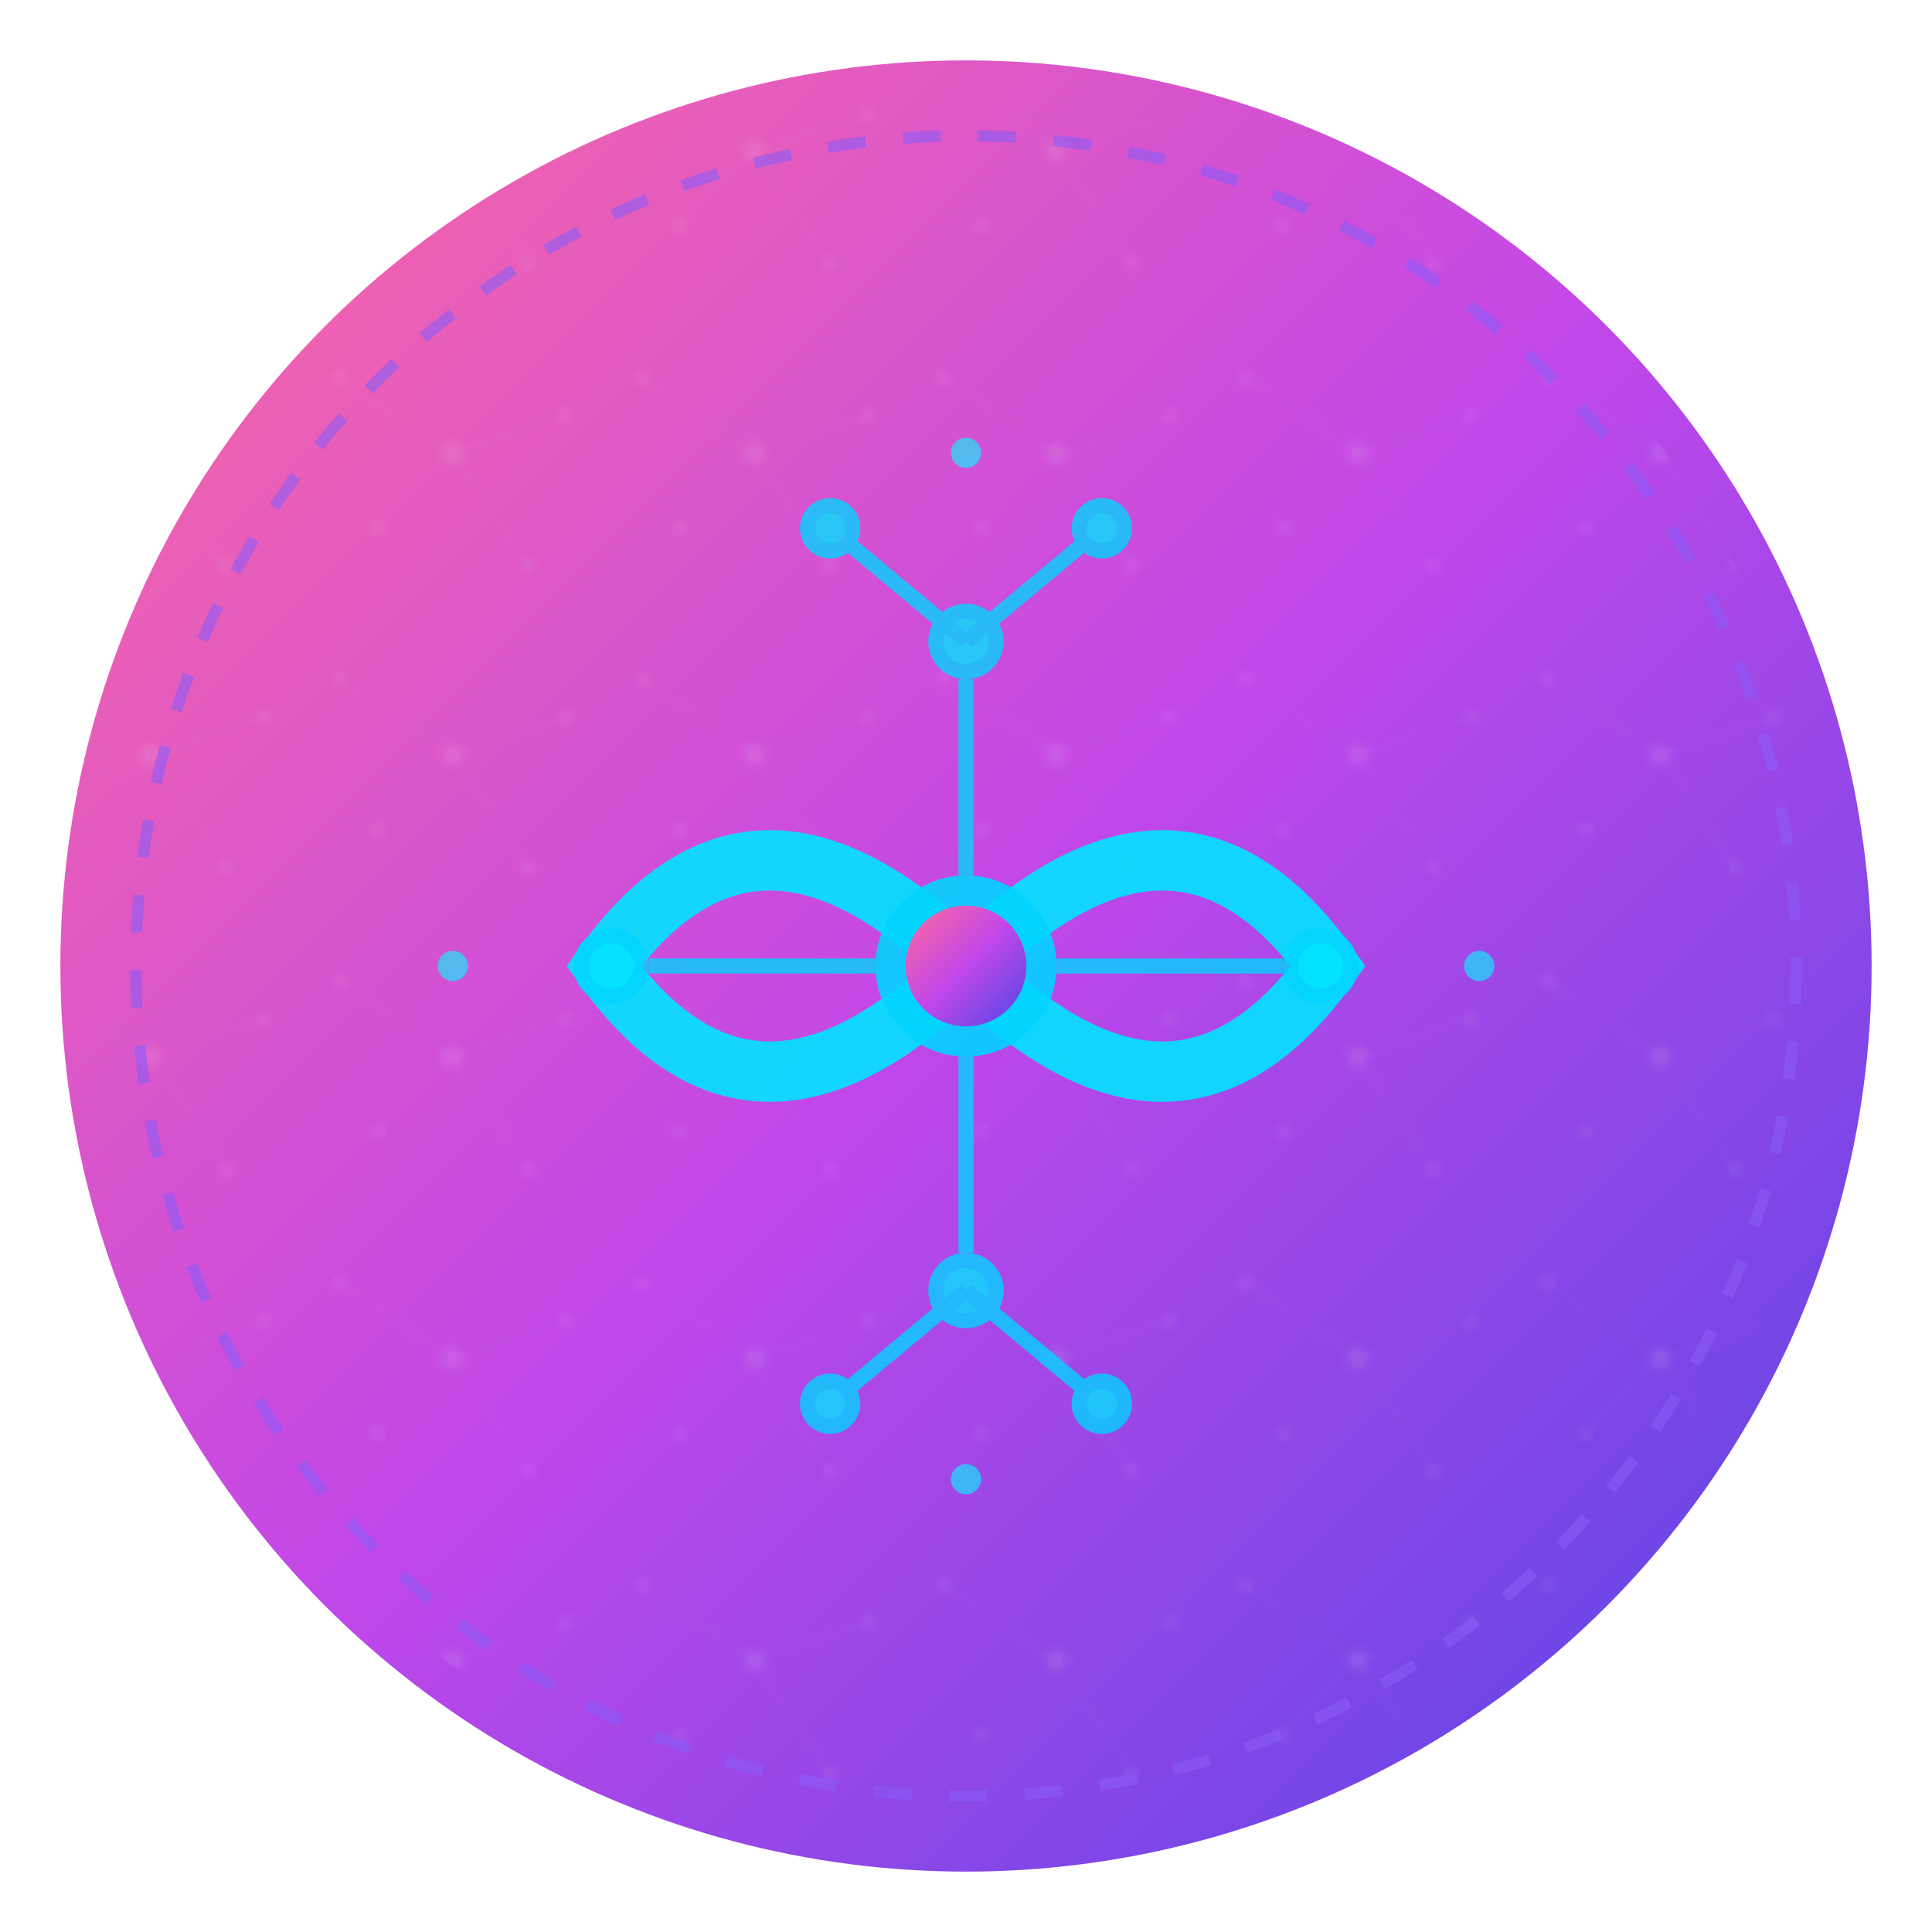 <?xml version="1.0" encoding="UTF-8"?>
<svg width="256" height="256" viewBox="0 0 256 256" xmlns="http://www.w3.org/2000/svg">
  <defs>
    <!-- Gradient for futuristic glow -->
    <linearGradient id="primaryGradient" x1="0%" y1="0%" x2="100%" y2="100%">
      <stop offset="0%" style="stop-color:#FF6B9D;stop-opacity:1" />
      <stop offset="50%" style="stop-color:#C147E9;stop-opacity:1" />
      <stop offset="100%" style="stop-color:#4F46E5;stop-opacity:1" />
    </linearGradient>
    
    <!-- Glow effect -->
    <filter id="glow">
      <feGaussianBlur stdDeviation="3" result="coloredBlur"/>
      <feMerge> 
        <feMergeNode in="coloredBlur"/>
        <feMergeNode in="SourceGraphic"/>
      </feMerge>
    </filter>
    
    <!-- Neural network pattern -->
    <pattern id="neuralPattern" x="0" y="0" width="40" height="40" patternUnits="userSpaceOnUse">
      <circle cx="20" cy="20" r="1.5" fill="rgba(255,255,255,0.3)"/>
      <circle cx="5" cy="10" r="1" fill="rgba(255,255,255,0.2)"/>
      <circle cx="35" cy="15" r="1" fill="rgba(255,255,255,0.2)"/>
      <circle cx="10" cy="30" r="1" fill="rgba(255,255,255,0.2)"/>
      <circle cx="30" cy="35" r="1" fill="rgba(255,255,255,0.2)"/>
      <line x1="20" y1="20" x2="5" y2="10" stroke="rgba(255,255,255,0.1)" stroke-width="0.5"/>
      <line x1="20" y1="20" x2="35" y2="15" stroke="rgba(255,255,255,0.1)" stroke-width="0.5"/>
      <line x1="20" y1="20" x2="10" y2="30" stroke="rgba(255,255,255,0.1)" stroke-width="0.5"/>
      <line x1="20" y1="20" x2="30" y2="35" stroke="rgba(255,255,255,0.1)" stroke-width="0.5"/>
    </pattern>
  </defs>
  
  <!-- Background circle with subtle neural pattern -->
  <circle cx="128" cy="128" r="120" fill="url(#primaryGradient)" filter="url(#glow)"/>
  <circle cx="128" cy="128" r="115" fill="url(#neuralPattern)" opacity="0.3"/>
  
  <!-- Main cycle symbol - stylized infinity loop representing cycles -->
  <path d="M 80 128 Q 100 100, 128 128 Q 156 156, 176 128 Q 156 100, 128 128 Q 100 156, 80 128 Z" 
        fill="none" 
        stroke="#00E5FF" 
        stroke-width="8" 
        stroke-linecap="round" 
        opacity="0.9"/>
  
  <!-- AI Brain/Circuit elements -->
  <!-- Central AI node -->
  <circle cx="128" cy="128" r="12" fill="#00D4FF" opacity="0.9"/>
  <circle cx="128" cy="128" r="8" fill="url(#primaryGradient)"/>
  
  <!-- Neural connections -->
  <g stroke="#00D4FF" stroke-width="2" opacity="0.8" fill="#00E5FF">
    <!-- Top connections -->
    <line x1="128" y1="116" x2="128" y2="90"/>
    <circle cx="128" cy="85" r="4"/>
    <line x1="128" y1="85" x2="110" y2="70"/>
    <line x1="128" y1="85" x2="146" y2="70"/>
    <circle cx="110" cy="70" r="3"/>
    <circle cx="146" cy="70" r="3"/>
    
    <!-- Side connections -->
    <line x1="140" y1="128" x2="170" y2="128"/>
    <circle cx="175" cy="128" r="4"/>
    <line x1="116" y1="128" x2="86" y2="128"/>
    <circle cx="81" cy="128" r="4"/>
    
    <!-- Bottom connections -->
    <line x1="128" y1="140" x2="128" y2="166"/>
    <circle cx="128" cy="171" r="4"/>
    <line x1="128" y1="171" x2="110" y2="186"/>
    <line x1="128" y1="171" x2="146" y2="186"/>
    <circle cx="110" cy="186" r="3"/>
    <circle cx="146" cy="186" r="3"/>
  </g>
  
  <!-- Subtle data pulse animation elements -->
  <g opacity="0.6">
    <circle cx="128" cy="60" r="2" fill="#00FFFF">
      <animate attributeName="opacity" values="0.3;1;0.3" dur="2s" repeatCount="indefinite"/>
    </circle>
    <circle cx="196" cy="128" r="2" fill="#00FFFF">
      <animate attributeName="opacity" values="1;0.3;1" dur="2s" repeatCount="indefinite"/>
    </circle>
    <circle cx="128" cy="196" r="2" fill="#00FFFF">
      <animate attributeName="opacity" values="0.3;1;0.3" dur="2s" repeatCount="indefinite"/>
    </circle>
    <circle cx="60" cy="128" r="2" fill="#00FFFF">
      <animate attributeName="opacity" values="1;0.3;1" dur="2s" repeatCount="indefinite"/>
    </circle>
  </g>
  
  <!-- Outer ring with tech elements -->
  <circle cx="128" cy="128" r="110" fill="none" stroke="#8B5CF6" stroke-width="1.5" stroke-dasharray="5,5" opacity="0.6"/>
</svg>
